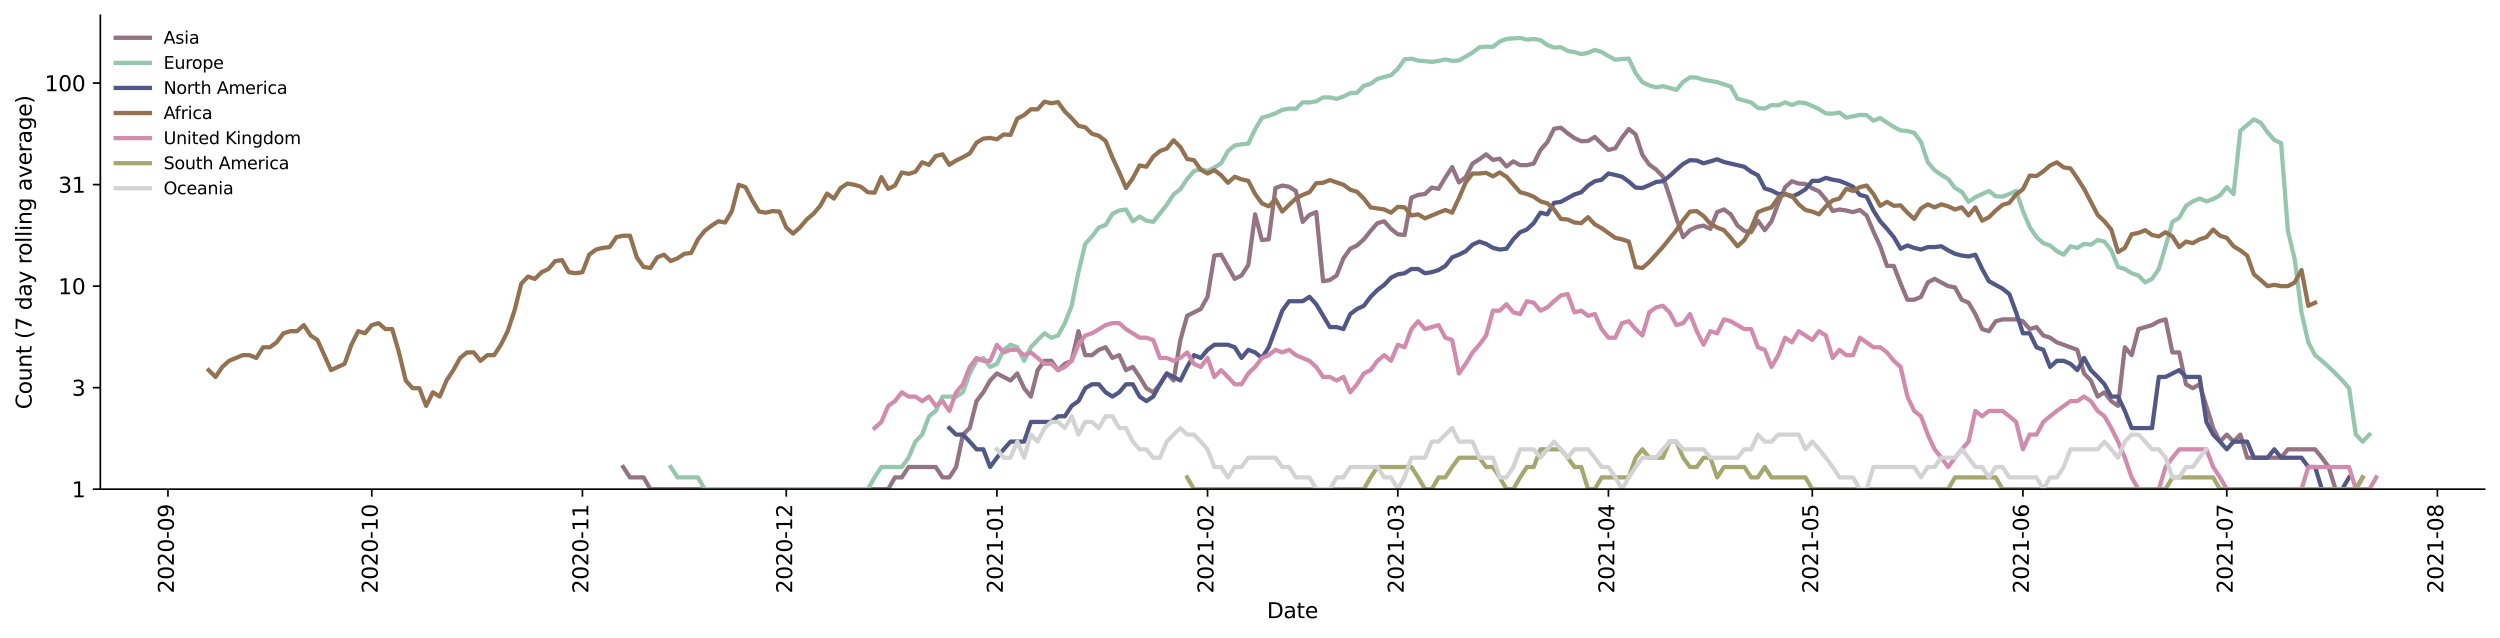 <?xml version="1.0" encoding="utf-8" standalone="no"?>
<!DOCTYPE svg PUBLIC "-//W3C//DTD SVG 1.1//EN"
  "http://www.w3.org/Graphics/SVG/1.1/DTD/svg11.dtd">
<svg height="298.621pt" version="1.1" viewBox="0 0 1170.166 298.621" width="1170.166pt" xmlns="http://www.w3.org/2000/svg" xmlns:xlink="http://www.w3.org/1999/xlink">
 <defs>
  <style type="text/css">*{stroke-linecap:butt;stroke-linejoin:round;}</style>
 </defs>
 <g id="figure_1">
  <g id="patch_1">
   <path d="M 0 298.621 
L 1170.166 298.621 
L 1170.166 0 
L 0 0 
z
" style="fill:#ffffff;"/>
  </g>
  <g id="axes_1">
   <g id="patch_2">
    <path d="M 46.966 228.96 
L 1162.966 228.96 
L 1162.966 7.2 
L 46.966 7.2 
z
" style="fill:#ffffff;"/>
   </g>
   <g id="matplotlib.axis_1">
    <g id="xtick_1">
     <g id="line2d_1">
      <defs>
       <path d="M 0 0 
L 0 3.5 
" id="m0f4579b08f" style="stroke:#000000;stroke-width:0.8;"/>
      </defs>
      <g>
       <use style="stroke:#000000;stroke-width:0.8;" x="78.611" xlink:href="#m0f4579b08f" y="228.96"/>
      </g>
     </g>
     <g id="text_1">
      <!-- 2020-09 -->
      <g transform="translate(81.37 277.743)rotate(-90)scale(0.1 -0.1)">
       <defs>
        <path d="M 1228 531 
L 3431 531 
L 3431 0 
L 469 0 
L 469 531 
Q 828 903 1448 1529 
Q 2069 2156 2228 2338 
Q 2531 2678 2651 2914 
Q 2772 3150 2772 3378 
Q 2772 3750 2511 3984 
Q 2250 4219 1831 4219 
Q 1534 4219 1204 4116 
Q 875 4013 500 3803 
L 500 4441 
Q 881 4594 1212 4672 
Q 1544 4750 1819 4750 
Q 2544 4750 2975 4387 
Q 3406 4025 3406 3419 
Q 3406 3131 3298 2873 
Q 3191 2616 2906 2266 
Q 2828 2175 2409 1742 
Q 1991 1309 1228 531 
z
" id="DejaVuSans-32" transform="scale(0.016)"/>
        <path d="M 2034 4250 
Q 1547 4250 1301 3770 
Q 1056 3291 1056 2328 
Q 1056 1369 1301 889 
Q 1547 409 2034 409 
Q 2525 409 2770 889 
Q 3016 1369 3016 2328 
Q 3016 3291 2770 3770 
Q 2525 4250 2034 4250 
z
M 2034 4750 
Q 2819 4750 3233 4129 
Q 3647 3509 3647 2328 
Q 3647 1150 3233 529 
Q 2819 -91 2034 -91 
Q 1250 -91 836 529 
Q 422 1150 422 2328 
Q 422 3509 836 4129 
Q 1250 4750 2034 4750 
z
" id="DejaVuSans-30" transform="scale(0.016)"/>
        <path d="M 313 2009 
L 1997 2009 
L 1997 1497 
L 313 1497 
L 313 2009 
z
" id="DejaVuSans-2d" transform="scale(0.016)"/>
        <path d="M 703 97 
L 703 672 
Q 941 559 1184 500 
Q 1428 441 1663 441 
Q 2288 441 2617 861 
Q 2947 1281 2994 2138 
Q 2813 1869 2534 1725 
Q 2256 1581 1919 1581 
Q 1219 1581 811 2004 
Q 403 2428 403 3163 
Q 403 3881 828 4315 
Q 1253 4750 1959 4750 
Q 2769 4750 3195 4129 
Q 3622 3509 3622 2328 
Q 3622 1225 3098 567 
Q 2575 -91 1691 -91 
Q 1453 -91 1209 -44 
Q 966 3 703 97 
z
M 1959 2075 
Q 2384 2075 2632 2365 
Q 2881 2656 2881 3163 
Q 2881 3666 2632 3958 
Q 2384 4250 1959 4250 
Q 1534 4250 1286 3958 
Q 1038 3666 1038 3163 
Q 1038 2656 1286 2365 
Q 1534 2075 1959 2075 
z
" id="DejaVuSans-39" transform="scale(0.016)"/>
       </defs>
       <use xlink:href="#DejaVuSans-32"/>
       <use x="63.623" xlink:href="#DejaVuSans-30"/>
       <use x="127.246" xlink:href="#DejaVuSans-32"/>
       <use x="190.869" xlink:href="#DejaVuSans-30"/>
       <use x="254.492" xlink:href="#DejaVuSans-2d"/>
       <use x="290.576" xlink:href="#DejaVuSans-30"/>
       <use x="354.199" xlink:href="#DejaVuSans-39"/>
      </g>
     </g>
    </g>
    <g id="xtick_2">
     <g id="line2d_2">
      <g>
       <use style="stroke:#000000;stroke-width:0.8;" x="174.022" xlink:href="#m0f4579b08f" y="228.96"/>
      </g>
     </g>
     <g id="text_2">
      <!-- 2020-10 -->
      <g transform="translate(176.782 277.743)rotate(-90)scale(0.1 -0.1)">
       <defs>
        <path d="M 794 531 
L 1825 531 
L 1825 4091 
L 703 3866 
L 703 4441 
L 1819 4666 
L 2450 4666 
L 2450 531 
L 3481 531 
L 3481 0 
L 794 0 
L 794 531 
z
" id="DejaVuSans-31" transform="scale(0.016)"/>
       </defs>
       <use xlink:href="#DejaVuSans-32"/>
       <use x="63.623" xlink:href="#DejaVuSans-30"/>
       <use x="127.246" xlink:href="#DejaVuSans-32"/>
       <use x="190.869" xlink:href="#DejaVuSans-30"/>
       <use x="254.492" xlink:href="#DejaVuSans-2d"/>
       <use x="290.576" xlink:href="#DejaVuSans-31"/>
       <use x="354.199" xlink:href="#DejaVuSans-30"/>
      </g>
     </g>
    </g>
    <g id="xtick_3">
     <g id="line2d_3">
      <g>
       <use style="stroke:#000000;stroke-width:0.8;" x="272.615" xlink:href="#m0f4579b08f" y="228.96"/>
      </g>
     </g>
     <g id="text_3">
      <!-- 2020-11 -->
      <g transform="translate(275.374 277.743)rotate(-90)scale(0.1 -0.1)">
       <use xlink:href="#DejaVuSans-32"/>
       <use x="63.623" xlink:href="#DejaVuSans-30"/>
       <use x="127.246" xlink:href="#DejaVuSans-32"/>
       <use x="190.869" xlink:href="#DejaVuSans-30"/>
       <use x="254.492" xlink:href="#DejaVuSans-2d"/>
       <use x="290.576" xlink:href="#DejaVuSans-31"/>
       <use x="354.199" xlink:href="#DejaVuSans-31"/>
      </g>
     </g>
    </g>
    <g id="xtick_4">
     <g id="line2d_4">
      <g>
       <use style="stroke:#000000;stroke-width:0.8;" x="368.026" xlink:href="#m0f4579b08f" y="228.96"/>
      </g>
     </g>
     <g id="text_4">
      <!-- 2020-12 -->
      <g transform="translate(370.786 277.743)rotate(-90)scale(0.1 -0.1)">
       <use xlink:href="#DejaVuSans-32"/>
       <use x="63.623" xlink:href="#DejaVuSans-30"/>
       <use x="127.246" xlink:href="#DejaVuSans-32"/>
       <use x="190.869" xlink:href="#DejaVuSans-30"/>
       <use x="254.492" xlink:href="#DejaVuSans-2d"/>
       <use x="290.576" xlink:href="#DejaVuSans-31"/>
       <use x="354.199" xlink:href="#DejaVuSans-32"/>
      </g>
     </g>
    </g>
    <g id="xtick_5">
     <g id="line2d_5">
      <g>
       <use style="stroke:#000000;stroke-width:0.8;" x="466.619" xlink:href="#m0f4579b08f" y="228.96"/>
      </g>
     </g>
     <g id="text_5">
      <!-- 2021-01 -->
      <g transform="translate(469.378 277.743)rotate(-90)scale(0.1 -0.1)">
       <use xlink:href="#DejaVuSans-32"/>
       <use x="63.623" xlink:href="#DejaVuSans-30"/>
       <use x="127.246" xlink:href="#DejaVuSans-32"/>
       <use x="190.869" xlink:href="#DejaVuSans-31"/>
       <use x="254.492" xlink:href="#DejaVuSans-2d"/>
       <use x="290.576" xlink:href="#DejaVuSans-30"/>
       <use x="354.199" xlink:href="#DejaVuSans-31"/>
      </g>
     </g>
    </g>
    <g id="xtick_6">
     <g id="line2d_6">
      <g>
       <use style="stroke:#000000;stroke-width:0.8;" x="565.211" xlink:href="#m0f4579b08f" y="228.96"/>
      </g>
     </g>
     <g id="text_6">
      <!-- 2021-02 -->
      <g transform="translate(567.97 277.743)rotate(-90)scale(0.1 -0.1)">
       <use xlink:href="#DejaVuSans-32"/>
       <use x="63.623" xlink:href="#DejaVuSans-30"/>
       <use x="127.246" xlink:href="#DejaVuSans-32"/>
       <use x="190.869" xlink:href="#DejaVuSans-31"/>
       <use x="254.492" xlink:href="#DejaVuSans-2d"/>
       <use x="290.576" xlink:href="#DejaVuSans-30"/>
       <use x="354.199" xlink:href="#DejaVuSans-32"/>
      </g>
     </g>
    </g>
    <g id="xtick_7">
     <g id="line2d_7">
      <g>
       <use style="stroke:#000000;stroke-width:0.8;" x="654.262" xlink:href="#m0f4579b08f" y="228.96"/>
      </g>
     </g>
     <g id="text_7">
      <!-- 2021-03 -->
      <g transform="translate(657.021 277.743)rotate(-90)scale(0.1 -0.1)">
       <defs>
        <path d="M 2597 2516 
Q 3050 2419 3304 2112 
Q 3559 1806 3559 1356 
Q 3559 666 3084 287 
Q 2609 -91 1734 -91 
Q 1441 -91 1130 -33 
Q 819 25 488 141 
L 488 750 
Q 750 597 1062 519 
Q 1375 441 1716 441 
Q 2309 441 2620 675 
Q 2931 909 2931 1356 
Q 2931 1769 2642 2001 
Q 2353 2234 1838 2234 
L 1294 2234 
L 1294 2753 
L 1863 2753 
Q 2328 2753 2575 2939 
Q 2822 3125 2822 3475 
Q 2822 3834 2567 4026 
Q 2313 4219 1838 4219 
Q 1578 4219 1281 4162 
Q 984 4106 628 3988 
L 628 4550 
Q 988 4650 1302 4700 
Q 1616 4750 1894 4750 
Q 2613 4750 3031 4423 
Q 3450 4097 3450 3541 
Q 3450 3153 3228 2886 
Q 3006 2619 2597 2516 
z
" id="DejaVuSans-33" transform="scale(0.016)"/>
       </defs>
       <use xlink:href="#DejaVuSans-32"/>
       <use x="63.623" xlink:href="#DejaVuSans-30"/>
       <use x="127.246" xlink:href="#DejaVuSans-32"/>
       <use x="190.869" xlink:href="#DejaVuSans-31"/>
       <use x="254.492" xlink:href="#DejaVuSans-2d"/>
       <use x="290.576" xlink:href="#DejaVuSans-30"/>
       <use x="354.199" xlink:href="#DejaVuSans-33"/>
      </g>
     </g>
    </g>
    <g id="xtick_8">
     <g id="line2d_8">
      <g>
       <use style="stroke:#000000;stroke-width:0.8;" x="752.854" xlink:href="#m0f4579b08f" y="228.96"/>
      </g>
     </g>
     <g id="text_8">
      <!-- 2021-04 -->
      <g transform="translate(755.613 277.743)rotate(-90)scale(0.1 -0.1)">
       <defs>
        <path d="M 2419 4116 
L 825 1625 
L 2419 1625 
L 2419 4116 
z
M 2253 4666 
L 3047 4666 
L 3047 1625 
L 3713 1625 
L 3713 1100 
L 3047 1100 
L 3047 0 
L 2419 0 
L 2419 1100 
L 313 1100 
L 313 1709 
L 2253 4666 
z
" id="DejaVuSans-34" transform="scale(0.016)"/>
       </defs>
       <use xlink:href="#DejaVuSans-32"/>
       <use x="63.623" xlink:href="#DejaVuSans-30"/>
       <use x="127.246" xlink:href="#DejaVuSans-32"/>
       <use x="190.869" xlink:href="#DejaVuSans-31"/>
       <use x="254.492" xlink:href="#DejaVuSans-2d"/>
       <use x="290.576" xlink:href="#DejaVuSans-30"/>
       <use x="354.199" xlink:href="#DejaVuSans-34"/>
      </g>
     </g>
    </g>
    <g id="xtick_9">
     <g id="line2d_9">
      <g>
       <use style="stroke:#000000;stroke-width:0.8;" x="848.266" xlink:href="#m0f4579b08f" y="228.96"/>
      </g>
     </g>
     <g id="text_9">
      <!-- 2021-05 -->
      <g transform="translate(851.025 277.743)rotate(-90)scale(0.1 -0.1)">
       <defs>
        <path d="M 691 4666 
L 3169 4666 
L 3169 4134 
L 1269 4134 
L 1269 2991 
Q 1406 3038 1543 3061 
Q 1681 3084 1819 3084 
Q 2600 3084 3056 2656 
Q 3513 2228 3513 1497 
Q 3513 744 3044 326 
Q 2575 -91 1722 -91 
Q 1428 -91 1123 -41 
Q 819 9 494 109 
L 494 744 
Q 775 591 1075 516 
Q 1375 441 1709 441 
Q 2250 441 2565 725 
Q 2881 1009 2881 1497 
Q 2881 1984 2565 2268 
Q 2250 2553 1709 2553 
Q 1456 2553 1204 2497 
Q 953 2441 691 2322 
L 691 4666 
z
" id="DejaVuSans-35" transform="scale(0.016)"/>
       </defs>
       <use xlink:href="#DejaVuSans-32"/>
       <use x="63.623" xlink:href="#DejaVuSans-30"/>
       <use x="127.246" xlink:href="#DejaVuSans-32"/>
       <use x="190.869" xlink:href="#DejaVuSans-31"/>
       <use x="254.492" xlink:href="#DejaVuSans-2d"/>
       <use x="290.576" xlink:href="#DejaVuSans-30"/>
       <use x="354.199" xlink:href="#DejaVuSans-35"/>
      </g>
     </g>
    </g>
    <g id="xtick_10">
     <g id="line2d_10">
      <g>
       <use style="stroke:#000000;stroke-width:0.8;" x="946.858" xlink:href="#m0f4579b08f" y="228.96"/>
      </g>
     </g>
     <g id="text_10">
      <!-- 2021-06 -->
      <g transform="translate(949.617 277.743)rotate(-90)scale(0.1 -0.1)">
       <defs>
        <path d="M 2113 2584 
Q 1688 2584 1439 2293 
Q 1191 2003 1191 1497 
Q 1191 994 1439 701 
Q 1688 409 2113 409 
Q 2538 409 2786 701 
Q 3034 994 3034 1497 
Q 3034 2003 2786 2293 
Q 2538 2584 2113 2584 
z
M 3366 4563 
L 3366 3988 
Q 3128 4100 2886 4159 
Q 2644 4219 2406 4219 
Q 1781 4219 1451 3797 
Q 1122 3375 1075 2522 
Q 1259 2794 1537 2939 
Q 1816 3084 2150 3084 
Q 2853 3084 3261 2657 
Q 3669 2231 3669 1497 
Q 3669 778 3244 343 
Q 2819 -91 2113 -91 
Q 1303 -91 875 529 
Q 447 1150 447 2328 
Q 447 3434 972 4092 
Q 1497 4750 2381 4750 
Q 2619 4750 2861 4703 
Q 3103 4656 3366 4563 
z
" id="DejaVuSans-36" transform="scale(0.016)"/>
       </defs>
       <use xlink:href="#DejaVuSans-32"/>
       <use x="63.623" xlink:href="#DejaVuSans-30"/>
       <use x="127.246" xlink:href="#DejaVuSans-32"/>
       <use x="190.869" xlink:href="#DejaVuSans-31"/>
       <use x="254.492" xlink:href="#DejaVuSans-2d"/>
       <use x="290.576" xlink:href="#DejaVuSans-30"/>
       <use x="354.199" xlink:href="#DejaVuSans-36"/>
      </g>
     </g>
    </g>
    <g id="xtick_11">
     <g id="line2d_11">
      <g>
       <use style="stroke:#000000;stroke-width:0.8;" x="1042.27" xlink:href="#m0f4579b08f" y="228.96"/>
      </g>
     </g>
     <g id="text_11">
      <!-- 2021-07 -->
      <g transform="translate(1045.029 277.743)rotate(-90)scale(0.1 -0.1)">
       <defs>
        <path d="M 525 4666 
L 3525 4666 
L 3525 4397 
L 1831 0 
L 1172 0 
L 2766 4134 
L 525 4134 
L 525 4666 
z
" id="DejaVuSans-37" transform="scale(0.016)"/>
       </defs>
       <use xlink:href="#DejaVuSans-32"/>
       <use x="63.623" xlink:href="#DejaVuSans-30"/>
       <use x="127.246" xlink:href="#DejaVuSans-32"/>
       <use x="190.869" xlink:href="#DejaVuSans-31"/>
       <use x="254.492" xlink:href="#DejaVuSans-2d"/>
       <use x="290.576" xlink:href="#DejaVuSans-30"/>
       <use x="354.199" xlink:href="#DejaVuSans-37"/>
      </g>
     </g>
    </g>
    <g id="xtick_12">
     <g id="line2d_12">
      <g>
       <use style="stroke:#000000;stroke-width:0.8;" x="1140.862" xlink:href="#m0f4579b08f" y="228.96"/>
      </g>
     </g>
     <g id="text_12">
      <!-- 2021-08 -->
      <g transform="translate(1143.621 277.743)rotate(-90)scale(0.1 -0.1)">
       <defs>
        <path d="M 2034 2216 
Q 1584 2216 1326 1975 
Q 1069 1734 1069 1313 
Q 1069 891 1326 650 
Q 1584 409 2034 409 
Q 2484 409 2743 651 
Q 3003 894 3003 1313 
Q 3003 1734 2745 1975 
Q 2488 2216 2034 2216 
z
M 1403 2484 
Q 997 2584 770 2862 
Q 544 3141 544 3541 
Q 544 4100 942 4425 
Q 1341 4750 2034 4750 
Q 2731 4750 3128 4425 
Q 3525 4100 3525 3541 
Q 3525 3141 3298 2862 
Q 3072 2584 2669 2484 
Q 3125 2378 3379 2068 
Q 3634 1759 3634 1313 
Q 3634 634 3220 271 
Q 2806 -91 2034 -91 
Q 1263 -91 848 271 
Q 434 634 434 1313 
Q 434 1759 690 2068 
Q 947 2378 1403 2484 
z
M 1172 3481 
Q 1172 3119 1398 2916 
Q 1625 2713 2034 2713 
Q 2441 2713 2670 2916 
Q 2900 3119 2900 3481 
Q 2900 3844 2670 4047 
Q 2441 4250 2034 4250 
Q 1625 4250 1398 4047 
Q 1172 3844 1172 3481 
z
" id="DejaVuSans-38" transform="scale(0.016)"/>
       </defs>
       <use xlink:href="#DejaVuSans-32"/>
       <use x="63.623" xlink:href="#DejaVuSans-30"/>
       <use x="127.246" xlink:href="#DejaVuSans-32"/>
       <use x="190.869" xlink:href="#DejaVuSans-31"/>
       <use x="254.492" xlink:href="#DejaVuSans-2d"/>
       <use x="290.576" xlink:href="#DejaVuSans-30"/>
       <use x="354.199" xlink:href="#DejaVuSans-38"/>
      </g>
     </g>
    </g>
    <g id="text_13">
     <!-- Date -->
     <g transform="translate(593.015 289.341)scale(0.1 -0.1)">
      <defs>
       <path d="M 1259 4147 
L 1259 519 
L 2022 519 
Q 2988 519 3436 956 
Q 3884 1394 3884 2338 
Q 3884 3275 3436 3711 
Q 2988 4147 2022 4147 
L 1259 4147 
z
M 628 4666 
L 1925 4666 
Q 3281 4666 3915 4102 
Q 4550 3538 4550 2338 
Q 4550 1131 3912 565 
Q 3275 0 1925 0 
L 628 0 
L 628 4666 
z
" id="DejaVuSans-44" transform="scale(0.016)"/>
       <path d="M 2194 1759 
Q 1497 1759 1228 1600 
Q 959 1441 959 1056 
Q 959 750 1161 570 
Q 1363 391 1709 391 
Q 2188 391 2477 730 
Q 2766 1069 2766 1631 
L 2766 1759 
L 2194 1759 
z
M 3341 1997 
L 3341 0 
L 2766 0 
L 2766 531 
Q 2569 213 2275 61 
Q 1981 -91 1556 -91 
Q 1019 -91 701 211 
Q 384 513 384 1019 
Q 384 1609 779 1909 
Q 1175 2209 1959 2209 
L 2766 2209 
L 2766 2266 
Q 2766 2663 2505 2880 
Q 2244 3097 1772 3097 
Q 1472 3097 1187 3025 
Q 903 2953 641 2809 
L 641 3341 
Q 956 3463 1253 3523 
Q 1550 3584 1831 3584 
Q 2591 3584 2966 3190 
Q 3341 2797 3341 1997 
z
" id="DejaVuSans-61" transform="scale(0.016)"/>
       <path d="M 1172 4494 
L 1172 3500 
L 2356 3500 
L 2356 3053 
L 1172 3053 
L 1172 1153 
Q 1172 725 1289 603 
Q 1406 481 1766 481 
L 2356 481 
L 2356 0 
L 1766 0 
Q 1100 0 847 248 
Q 594 497 594 1153 
L 594 3053 
L 172 3053 
L 172 3500 
L 594 3500 
L 594 4494 
L 1172 4494 
z
" id="DejaVuSans-74" transform="scale(0.016)"/>
       <path d="M 3597 1894 
L 3597 1613 
L 953 1613 
Q 991 1019 1311 708 
Q 1631 397 2203 397 
Q 2534 397 2845 478 
Q 3156 559 3463 722 
L 3463 178 
Q 3153 47 2828 -22 
Q 2503 -91 2169 -91 
Q 1331 -91 842 396 
Q 353 884 353 1716 
Q 353 2575 817 3079 
Q 1281 3584 2069 3584 
Q 2775 3584 3186 3129 
Q 3597 2675 3597 1894 
z
M 3022 2063 
Q 3016 2534 2758 2815 
Q 2500 3097 2075 3097 
Q 1594 3097 1305 2825 
Q 1016 2553 972 2059 
L 3022 2063 
z
" id="DejaVuSans-65" transform="scale(0.016)"/>
      </defs>
      <use xlink:href="#DejaVuSans-44"/>
      <use x="77.002" xlink:href="#DejaVuSans-61"/>
      <use x="138.281" xlink:href="#DejaVuSans-74"/>
      <use x="177.49" xlink:href="#DejaVuSans-65"/>
     </g>
    </g>
   </g>
   <g id="matplotlib.axis_2">
    <g id="ytick_1">
     <g id="line2d_13">
      <defs>
       <path d="M 0 0 
L -3.5 0 
" id="me93b6970c4" style="stroke:#000000;stroke-width:0.8;"/>
      </defs>
      <g>
       <use style="stroke:#000000;stroke-width:0.8;" x="46.966" xlink:href="#me93b6970c4" y="228.96"/>
      </g>
     </g>
     <g id="text_14">
      <!-- 1 -->
      <g transform="translate(33.603 232.759)scale(0.1 -0.1)">
       <use xlink:href="#DejaVuSans-31"/>
      </g>
     </g>
    </g>
    <g id="ytick_2">
     <g id="line2d_14">
      <g>
       <use style="stroke:#000000;stroke-width:0.8;" x="46.966" xlink:href="#me93b6970c4" y="181.443"/>
      </g>
     </g>
     <g id="text_15">
      <!-- 3 -->
      <g transform="translate(33.603 185.242)scale(0.1 -0.1)">
       <use xlink:href="#DejaVuSans-33"/>
      </g>
     </g>
    </g>
    <g id="ytick_3">
     <g id="line2d_15">
      <g>
       <use style="stroke:#000000;stroke-width:0.8;" x="46.966" xlink:href="#me93b6970c4" y="133.925"/>
      </g>
     </g>
     <g id="text_16">
      <!-- 10 -->
      <g transform="translate(27.241 137.724)scale(0.1 -0.1)">
       <use xlink:href="#DejaVuSans-31"/>
       <use x="63.623" xlink:href="#DejaVuSans-30"/>
      </g>
     </g>
    </g>
    <g id="ytick_4">
     <g id="line2d_16">
      <g>
       <use style="stroke:#000000;stroke-width:0.8;" x="46.966" xlink:href="#me93b6970c4" y="86.408"/>
      </g>
     </g>
     <g id="text_17">
      <!-- 31 -->
      <g transform="translate(27.241 90.207)scale(0.1 -0.1)">
       <use xlink:href="#DejaVuSans-33"/>
       <use x="63.623" xlink:href="#DejaVuSans-31"/>
      </g>
     </g>
    </g>
    <g id="ytick_5">
     <g id="line2d_17">
      <g>
       <use style="stroke:#000000;stroke-width:0.8;" x="46.966" xlink:href="#me93b6970c4" y="38.89"/>
      </g>
     </g>
     <g id="text_18">
      <!-- 100 -->
      <g transform="translate(20.878 42.69)scale(0.1 -0.1)">
       <use xlink:href="#DejaVuSans-31"/>
       <use x="63.623" xlink:href="#DejaVuSans-30"/>
       <use x="127.246" xlink:href="#DejaVuSans-30"/>
      </g>
     </g>
    </g>
    <g id="text_19">
     <!-- Count (7 day rolling average) -->
     <g transform="translate(14.798 191.548)rotate(-90)scale(0.1 -0.1)">
      <defs>
       <path d="M 4122 4306 
L 4122 3641 
Q 3803 3938 3442 4084 
Q 3081 4231 2675 4231 
Q 1875 4231 1450 3742 
Q 1025 3253 1025 2328 
Q 1025 1406 1450 917 
Q 1875 428 2675 428 
Q 3081 428 3442 575 
Q 3803 722 4122 1019 
L 4122 359 
Q 3791 134 3420 21 
Q 3050 -91 2638 -91 
Q 1578 -91 968 557 
Q 359 1206 359 2328 
Q 359 3453 968 4101 
Q 1578 4750 2638 4750 
Q 3056 4750 3426 4639 
Q 3797 4528 4122 4306 
z
" id="DejaVuSans-43" transform="scale(0.016)"/>
       <path d="M 1959 3097 
Q 1497 3097 1228 2736 
Q 959 2375 959 1747 
Q 959 1119 1226 758 
Q 1494 397 1959 397 
Q 2419 397 2687 759 
Q 2956 1122 2956 1747 
Q 2956 2369 2687 2733 
Q 2419 3097 1959 3097 
z
M 1959 3584 
Q 2709 3584 3137 3096 
Q 3566 2609 3566 1747 
Q 3566 888 3137 398 
Q 2709 -91 1959 -91 
Q 1206 -91 779 398 
Q 353 888 353 1747 
Q 353 2609 779 3096 
Q 1206 3584 1959 3584 
z
" id="DejaVuSans-6f" transform="scale(0.016)"/>
       <path d="M 544 1381 
L 544 3500 
L 1119 3500 
L 1119 1403 
Q 1119 906 1312 657 
Q 1506 409 1894 409 
Q 2359 409 2629 706 
Q 2900 1003 2900 1516 
L 2900 3500 
L 3475 3500 
L 3475 0 
L 2900 0 
L 2900 538 
Q 2691 219 2414 64 
Q 2138 -91 1772 -91 
Q 1169 -91 856 284 
Q 544 659 544 1381 
z
M 1991 3584 
L 1991 3584 
z
" id="DejaVuSans-75" transform="scale(0.016)"/>
       <path d="M 3513 2113 
L 3513 0 
L 2938 0 
L 2938 2094 
Q 2938 2591 2744 2837 
Q 2550 3084 2163 3084 
Q 1697 3084 1428 2787 
Q 1159 2491 1159 1978 
L 1159 0 
L 581 0 
L 581 3500 
L 1159 3500 
L 1159 2956 
Q 1366 3272 1645 3428 
Q 1925 3584 2291 3584 
Q 2894 3584 3203 3211 
Q 3513 2838 3513 2113 
z
" id="DejaVuSans-6e" transform="scale(0.016)"/>
       <path id="DejaVuSans-20" transform="scale(0.016)"/>
       <path d="M 1984 4856 
Q 1566 4138 1362 3434 
Q 1159 2731 1159 2009 
Q 1159 1288 1364 580 
Q 1569 -128 1984 -844 
L 1484 -844 
Q 1016 -109 783 600 
Q 550 1309 550 2009 
Q 550 2706 781 3412 
Q 1013 4119 1484 4856 
L 1984 4856 
z
" id="DejaVuSans-28" transform="scale(0.016)"/>
       <path d="M 2906 2969 
L 2906 4863 
L 3481 4863 
L 3481 0 
L 2906 0 
L 2906 525 
Q 2725 213 2448 61 
Q 2172 -91 1784 -91 
Q 1150 -91 751 415 
Q 353 922 353 1747 
Q 353 2572 751 3078 
Q 1150 3584 1784 3584 
Q 2172 3584 2448 3432 
Q 2725 3281 2906 2969 
z
M 947 1747 
Q 947 1113 1208 752 
Q 1469 391 1925 391 
Q 2381 391 2643 752 
Q 2906 1113 2906 1747 
Q 2906 2381 2643 2742 
Q 2381 3103 1925 3103 
Q 1469 3103 1208 2742 
Q 947 2381 947 1747 
z
" id="DejaVuSans-64" transform="scale(0.016)"/>
       <path d="M 2059 -325 
Q 1816 -950 1584 -1140 
Q 1353 -1331 966 -1331 
L 506 -1331 
L 506 -850 
L 844 -850 
Q 1081 -850 1212 -737 
Q 1344 -625 1503 -206 
L 1606 56 
L 191 3500 
L 800 3500 
L 1894 763 
L 2988 3500 
L 3597 3500 
L 2059 -325 
z
" id="DejaVuSans-79" transform="scale(0.016)"/>
       <path d="M 2631 2963 
Q 2534 3019 2420 3045 
Q 2306 3072 2169 3072 
Q 1681 3072 1420 2755 
Q 1159 2438 1159 1844 
L 1159 0 
L 581 0 
L 581 3500 
L 1159 3500 
L 1159 2956 
Q 1341 3275 1631 3429 
Q 1922 3584 2338 3584 
Q 2397 3584 2469 3576 
Q 2541 3569 2628 3553 
L 2631 2963 
z
" id="DejaVuSans-72" transform="scale(0.016)"/>
       <path d="M 603 4863 
L 1178 4863 
L 1178 0 
L 603 0 
L 603 4863 
z
" id="DejaVuSans-6c" transform="scale(0.016)"/>
       <path d="M 603 3500 
L 1178 3500 
L 1178 0 
L 603 0 
L 603 3500 
z
M 603 4863 
L 1178 4863 
L 1178 4134 
L 603 4134 
L 603 4863 
z
" id="DejaVuSans-69" transform="scale(0.016)"/>
       <path d="M 2906 1791 
Q 2906 2416 2648 2759 
Q 2391 3103 1925 3103 
Q 1463 3103 1205 2759 
Q 947 2416 947 1791 
Q 947 1169 1205 825 
Q 1463 481 1925 481 
Q 2391 481 2648 825 
Q 2906 1169 2906 1791 
z
M 3481 434 
Q 3481 -459 3084 -895 
Q 2688 -1331 1869 -1331 
Q 1566 -1331 1297 -1286 
Q 1028 -1241 775 -1147 
L 775 -588 
Q 1028 -725 1275 -790 
Q 1522 -856 1778 -856 
Q 2344 -856 2625 -561 
Q 2906 -266 2906 331 
L 2906 616 
Q 2728 306 2450 153 
Q 2172 0 1784 0 
Q 1141 0 747 490 
Q 353 981 353 1791 
Q 353 2603 747 3093 
Q 1141 3584 1784 3584 
Q 2172 3584 2450 3431 
Q 2728 3278 2906 2969 
L 2906 3500 
L 3481 3500 
L 3481 434 
z
" id="DejaVuSans-67" transform="scale(0.016)"/>
       <path d="M 191 3500 
L 800 3500 
L 1894 563 
L 2988 3500 
L 3597 3500 
L 2284 0 
L 1503 0 
L 191 3500 
z
" id="DejaVuSans-76" transform="scale(0.016)"/>
       <path d="M 513 4856 
L 1013 4856 
Q 1481 4119 1714 3412 
Q 1947 2706 1947 2009 
Q 1947 1309 1714 600 
Q 1481 -109 1013 -844 
L 513 -844 
Q 928 -128 1133 580 
Q 1338 1288 1338 2009 
Q 1338 2731 1133 3434 
Q 928 4138 513 4856 
z
" id="DejaVuSans-29" transform="scale(0.016)"/>
      </defs>
      <use xlink:href="#DejaVuSans-43"/>
      <use x="69.824" xlink:href="#DejaVuSans-6f"/>
      <use x="131.006" xlink:href="#DejaVuSans-75"/>
      <use x="194.385" xlink:href="#DejaVuSans-6e"/>
      <use x="257.764" xlink:href="#DejaVuSans-74"/>
      <use x="296.973" xlink:href="#DejaVuSans-20"/>
      <use x="328.76" xlink:href="#DejaVuSans-28"/>
      <use x="367.773" xlink:href="#DejaVuSans-37"/>
      <use x="431.396" xlink:href="#DejaVuSans-20"/>
      <use x="463.184" xlink:href="#DejaVuSans-64"/>
      <use x="526.66" xlink:href="#DejaVuSans-61"/>
      <use x="587.939" xlink:href="#DejaVuSans-79"/>
      <use x="647.119" xlink:href="#DejaVuSans-20"/>
      <use x="678.906" xlink:href="#DejaVuSans-72"/>
      <use x="717.77" xlink:href="#DejaVuSans-6f"/>
      <use x="778.951" xlink:href="#DejaVuSans-6c"/>
      <use x="806.734" xlink:href="#DejaVuSans-6c"/>
      <use x="834.518" xlink:href="#DejaVuSans-69"/>
      <use x="862.301" xlink:href="#DejaVuSans-6e"/>
      <use x="925.68" xlink:href="#DejaVuSans-67"/>
      <use x="989.156" xlink:href="#DejaVuSans-20"/>
      <use x="1020.943" xlink:href="#DejaVuSans-61"/>
      <use x="1082.223" xlink:href="#DejaVuSans-76"/>
      <use x="1141.402" xlink:href="#DejaVuSans-65"/>
      <use x="1202.926" xlink:href="#DejaVuSans-72"/>
      <use x="1244.039" xlink:href="#DejaVuSans-61"/>
      <use x="1305.318" xlink:href="#DejaVuSans-67"/>
      <use x="1368.795" xlink:href="#DejaVuSans-65"/>
      <use x="1430.318" xlink:href="#DejaVuSans-29"/>
     </g>
    </g>
   </g>
   <g id="line2d_18">
    <path clip-path="url(#p7689400ec0)" d="M 291.697 218.587 
L 294.877 223.449 
L 301.238 223.449 
L 304.418 228.96 
L 415.732 228.96 
L 418.913 223.449 
L 422.093 223.449 
L 425.273 218.587 
L 437.995 218.587 
L 441.175 223.449 
L 444.356 223.449 
L 447.536 218.587 
L 450.717 203.41 
L 453.897 200.352 
L 457.077 187.748 
L 460.258 183.617 
L 463.438 178.106 
L 466.619 174.802 
L 472.979 178.106 
L 476.16 174.802 
L 479.34 181.697 
L 482.52 185.631 
L 485.701 173.244 
L 488.881 168.896 
L 492.062 168.896 
L 495.242 173.244 
L 498.422 170.295 
L 501.603 168.896 
L 504.783 155.009 
L 507.964 166.232 
L 511.144 166.232 
L 514.324 163.73 
L 517.505 162.534 
L 520.685 167.542 
L 523.866 166.232 
L 527.046 173.244 
L 530.226 171.743 
L 533.407 176.421 
L 536.587 181.697 
L 539.768 183.617 
L 542.948 179.862 
L 546.128 174.802 
L 549.309 178.106 
L 552.489 159.139 
L 555.67 147.812 
L 562.03 144.636 
L 565.211 138.934 
L 568.391 119.619 
L 571.571 119.204 
L 577.932 130.531 
L 581.113 128.933 
L 584.293 124.014 
L 587.473 100.325 
L 590.654 112.373 
L 593.834 112.025 
L 597.015 87.997 
L 600.195 86.85 
L 603.375 87.419 
L 606.556 89.376 
L 609.736 103.869 
L 612.917 100.587 
L 616.097 99.293 
L 619.277 131.632 
L 622.458 131.078 
L 625.638 128.933 
L 628.819 120.889 
L 631.999 116.412 
L 635.179 114.897 
L 638.36 112.025 
L 641.54 108.059 
L 644.721 104.442 
L 647.901 103.585 
L 651.081 107.125 
L 654.262 109.665 
L 657.442 109.994 
L 660.623 92.496 
L 663.803 91.22 
L 666.983 90.803 
L 670.164 87.803 
L 673.344 88.386 
L 676.524 83.071 
L 679.705 78.21 
L 682.885 85.369 
L 686.066 82.899 
L 689.246 76.561 
L 692.426 74.555 
L 695.607 72.242 
L 698.787 74.836 
L 701.968 74.276 
L 705.148 77.905 
L 708.328 75.546 
L 711.509 77.302 
L 714.689 77.302 
L 717.87 76.561 
L 721.05 70.178 
L 724.23 66.566 
L 727.411 60.27 
L 730.591 59.778 
L 733.772 62.402 
L 736.952 64.651 
L 740.132 66.107 
L 743.313 65.994 
L 746.493 64.105 
L 749.674 67.264 
L 752.854 70.178 
L 756.034 69.43 
L 759.215 64.432 
L 762.395 60.369 
L 765.575 62.927 
L 768.756 72.508 
L 771.936 77.004 
L 775.117 79.294 
L 778.297 82.558 
L 781.477 91.853 
L 784.658 102.195 
L 787.838 110.997 
L 791.019 107.745 
L 794.199 106.211 
L 797.379 105.613 
L 800.56 107.125 
L 803.74 99.293 
L 806.921 98.038 
L 810.101 100.325 
L 813.281 105.613 
L 816.462 108.059 
L 819.642 108.694 
L 822.823 103.303 
L 826.003 107.745 
L 829.183 103.585 
L 832.364 95.174 
L 835.544 87.611 
L 838.725 84.827 
L 841.905 85.918 
L 845.085 86.103 
L 848.266 88.191 
L 851.446 89.577 
L 854.626 93.37 
L 857.807 98.787 
L 860.987 98.038 
L 864.168 98.536 
L 867.348 99.293 
L 870.528 98.286 
L 873.709 100.851 
L 876.889 108.376 
L 880.07 115.27 
L 883.25 124.48 
L 886.43 124.48 
L 889.611 132.763 
L 892.791 140.288 
L 895.972 140.288 
L 899.152 138.934 
L 902.332 132.193 
L 905.513 130.531 
L 911.874 133.925 
L 915.054 134.519 
L 918.234 140.288 
L 921.415 141.687 
L 924.595 146.995 
L 927.776 154.037 
L 930.956 155.009 
L 934.136 150.366 
L 937.317 149.497 
L 943.678 149.497 
L 946.858 150.366 
L 950.038 154.037 
L 953.219 153.089 
L 956.399 157.022 
L 959.579 158.067 
L 962.76 160.24 
L 972.301 163.73 
L 975.481 174.802 
L 978.662 178.106 
L 981.842 185.631 
L 985.023 183.617 
L 988.203 187.748 
L 991.383 189.979 
L 994.564 162.534 
L 997.744 166.232 
L 1000.925 154.037 
L 1007.285 152.161 
L 1010.466 150.366 
L 1013.646 149.497 
L 1016.827 164.962 
L 1020.007 164.962 
L 1023.187 179.862 
L 1026.368 181.697 
L 1029.548 179.862 
L 1035.909 200.352 
L 1039.089 206.714 
L 1042.27 203.41 
L 1045.45 206.714 
L 1048.63 203.41 
L 1051.811 214.239 
L 1067.713 214.239 
L 1070.893 210.305 
L 1083.615 210.305 
L 1086.795 214.239 
L 1089.976 218.587 
L 1093.156 228.96 
L 1102.697 228.96 
L 1105.878 223.449 
L 1105.878 223.449 
" style="fill:none;stroke:#947383;stroke-linecap:square;stroke-width:2;"/>
   </g>
   <g id="line2d_19">
    <path clip-path="url(#p7689400ec0)" d="M 313.96 218.587 
L 317.14 223.449 
L 326.681 223.449 
L 329.862 228.96 
L 406.191 228.96 
L 409.371 223.449 
L 412.552 218.587 
L 422.093 218.587 
L 425.273 214.239 
L 428.454 206.714 
L 431.634 203.41 
L 434.815 194.84 
L 437.995 192.338 
L 441.175 185.631 
L 447.536 185.631 
L 450.717 183.617 
L 453.897 174.802 
L 457.077 168.896 
L 460.258 167.542 
L 463.438 171.743 
L 466.619 170.295 
L 469.799 163.73 
L 472.979 161.371 
L 476.16 162.534 
L 479.34 168.896 
L 482.52 162.534 
L 485.701 159.139 
L 488.881 156.003 
L 492.062 158.067 
L 495.242 157.022 
L 498.422 151.254 
L 501.603 143.135 
L 504.783 127.395 
L 507.964 114.16 
L 511.144 110.66 
L 514.324 106.513 
L 517.505 105.317 
L 520.685 100.064 
L 523.866 98.536 
L 527.046 98.038 
L 530.226 103.585 
L 533.407 101.383 
L 536.587 103.303 
L 539.768 103.869 
L 546.128 95.872 
L 549.309 91.011 
L 552.489 88.582 
L 555.67 83.765 
L 558.85 80.086 
L 562.03 79.137 
L 565.211 80.086 
L 568.391 78.363 
L 571.571 76.415 
L 574.752 70.685 
L 577.932 68.093 
L 581.113 67.499 
L 584.293 67.264 
L 587.473 60.468 
L 590.654 55.156 
L 593.834 54.205 
L 597.015 53.026 
L 600.195 51.398 
L 603.375 50.843 
L 606.556 50.922 
L 609.736 47.88 
L 612.917 47.953 
L 616.097 47.442 
L 619.277 45.598 
L 622.458 45.598 
L 625.638 46.298 
L 628.819 45.184 
L 631.999 43.568 
L 635.179 43.436 
L 638.36 40.148 
L 641.54 39.246 
L 644.721 36.877 
L 651.081 35.226 
L 654.262 32.209 
L 657.442 27.746 
L 660.623 27.476 
L 663.803 28.381 
L 666.983 28.61 
L 670.164 28.979 
L 673.344 28.518 
L 676.524 27.836 
L 679.705 28.472 
L 682.885 28.289 
L 689.246 24.626 
L 692.426 22.156 
L 695.607 21.842 
L 698.787 21.921 
L 701.968 19.455 
L 705.148 18.186 
L 711.509 17.76 
L 714.689 18.545 
L 717.87 18.258 
L 721.05 18.761 
L 724.23 21.069 
L 727.411 22.274 
L 730.591 22.077 
L 733.772 23.841 
L 736.952 24.376 
L 740.132 25.342 
L 743.313 24.709 
L 746.493 23.352 
L 749.674 24.335 
L 752.854 26.243 
L 756.034 27.971 
L 759.215 27.611 
L 762.395 27.432 
L 765.575 34.213 
L 768.756 38.48 
L 771.936 39.966 
L 775.117 40.884 
L 778.297 40.33 
L 781.477 41.132 
L 784.658 42.076 
L 787.838 38.363 
L 791.019 36.208 
L 794.199 36.319 
L 797.379 37.328 
L 803.74 38.421 
L 810.101 40.514 
L 813.281 46.227 
L 819.642 47.953 
L 822.823 50.529 
L 826.003 50.843 
L 829.183 49.145 
L 832.364 49.297 
L 835.544 47.88 
L 838.725 49.145 
L 841.905 47.953 
L 845.085 48.248 
L 848.266 49.601 
L 851.446 51.08 
L 854.626 53.109 
L 857.807 53.193 
L 860.987 52.695 
L 864.168 55.069 
L 870.528 53.78 
L 873.709 53.865 
L 876.889 56.489 
L 880.07 55.244 
L 883.25 57.402 
L 886.43 59.388 
L 889.611 61.069 
L 892.791 61.272 
L 895.972 62.194 
L 899.152 66.451 
L 902.332 75.978 
L 905.513 79.609 
L 908.693 81.884 
L 911.874 83.765 
L 915.054 87.997 
L 918.234 89.779 
L 921.415 94.488 
L 924.595 92.281 
L 930.956 89.376 
L 934.136 91.853 
L 937.317 92.066 
L 940.497 90.803 
L 943.678 89.376 
L 946.858 98.787 
L 950.038 106.211 
L 953.219 110.997 
L 956.399 113.796 
L 959.579 114.897 
L 962.76 117.585 
L 965.94 119.204 
L 969.121 115.27 
L 972.301 116.028 
L 975.481 114.16 
L 978.662 114.527 
L 981.842 112.373 
L 985.023 113.078 
L 988.203 117.19 
L 991.383 124.952 
L 994.564 125.912 
L 997.744 127.901 
L 1000.925 128.933 
L 1004.105 132.193 
L 1007.285 130.531 
L 1010.466 125.912 
L 1013.646 115.27 
L 1016.827 103.869 
L 1020.007 101.923 
L 1023.187 96.344 
L 1026.368 94.262 
L 1029.548 92.931 
L 1032.729 94.262 
L 1035.909 93.15 
L 1039.089 91.43 
L 1042.27 87.611 
L 1045.45 90.803 
L 1048.63 61.17 
L 1054.991 55.862 
L 1058.172 57.495 
L 1061.352 61.884 
L 1064.532 65.541 
L 1067.713 67.03 
L 1070.893 108.059 
L 1074.074 121.321 
L 1077.254 146.194 
L 1080.434 160.24 
L 1083.615 166.232 
L 1086.795 168.896 
L 1089.976 171.743 
L 1093.156 174.802 
L 1096.336 178.106 
L 1099.517 181.697 
L 1102.697 203.41 
L 1105.878 206.714 
L 1109.058 203.41 
L 1109.058 203.41 
" style="fill:none;stroke:#96c6ad;stroke-linecap:square;stroke-width:2;"/>
   </g>
   <g id="line2d_20">
    <path clip-path="url(#p7689400ec0)" d="M 444.356 200.352 
L 447.536 203.41 
L 450.717 203.41 
L 453.897 206.714 
L 457.077 210.305 
L 460.258 210.305 
L 463.438 218.587 
L 466.619 214.239 
L 469.799 210.305 
L 472.979 206.714 
L 479.34 206.714 
L 482.52 197.504 
L 492.062 197.504 
L 495.242 194.84 
L 498.422 194.84 
L 501.603 189.979 
L 504.783 187.748 
L 507.964 181.697 
L 511.144 179.862 
L 514.324 179.862 
L 517.505 183.617 
L 520.685 185.631 
L 523.866 183.617 
L 527.046 179.862 
L 530.226 179.862 
L 533.407 185.631 
L 536.587 187.748 
L 539.768 185.631 
L 542.948 179.862 
L 546.128 174.802 
L 552.489 178.106 
L 555.67 171.743 
L 558.85 166.232 
L 562.03 167.542 
L 565.211 163.73 
L 568.391 161.371 
L 574.752 161.371 
L 577.932 162.534 
L 581.113 167.542 
L 584.293 163.73 
L 587.473 164.962 
L 590.654 167.542 
L 593.834 162.534 
L 600.195 145.408 
L 603.375 140.981 
L 609.736 140.981 
L 612.917 138.934 
L 616.097 142.405 
L 622.458 153.089 
L 625.638 153.089 
L 628.819 154.037 
L 631.999 146.995 
L 635.179 144.636 
L 638.36 143.135 
L 641.54 138.934 
L 644.721 135.733 
L 647.901 133.34 
L 651.081 129.991 
L 654.262 128.414 
L 657.442 127.901 
L 660.623 125.912 
L 663.803 125.912 
L 666.983 127.901 
L 670.164 127.395 
L 673.344 126.4 
L 676.524 124.48 
L 679.705 120.461 
L 682.885 119.204 
L 686.066 117.585 
L 689.246 114.527 
L 692.426 113.078 
L 695.607 114.16 
L 698.787 116.028 
L 701.968 116.799 
L 705.148 116.412 
L 708.328 112.025 
L 711.509 108.694 
L 714.689 107.434 
L 717.87 104.442 
L 721.05 99.549 
L 724.23 100.325 
L 727.411 94.944 
L 730.591 94.488 
L 736.952 91.011 
L 740.132 89.981 
L 743.313 86.85 
L 746.493 84.827 
L 749.674 84.116 
L 752.854 81.221 
L 756.034 81.884 
L 759.215 82.728 
L 762.395 85.007 
L 765.575 87.803 
L 768.756 87.997 
L 771.936 86.662 
L 775.117 85.188 
L 778.297 84.827 
L 781.477 82.389 
L 784.658 79.451 
L 787.838 76.709 
L 791.019 74.977 
L 794.199 75.118 
L 797.379 76.415 
L 800.56 75.546 
L 803.74 74.555 
L 806.921 75.834 
L 816.462 78.057 
L 819.642 80.407 
L 822.823 82.052 
L 826.003 88.191 
L 829.183 89.176 
L 832.364 90.803 
L 835.544 90.803 
L 838.725 92.066 
L 841.905 90.596 
L 845.085 88.582 
L 848.266 84.648 
L 851.446 84.648 
L 854.626 83.243 
L 857.807 84.116 
L 860.987 84.648 
L 864.168 85.918 
L 867.348 87.419 
L 870.528 91.22 
L 873.709 92.066 
L 876.889 98.536 
L 880.07 103.585 
L 883.25 107.125 
L 886.43 110.997 
L 889.611 116.412 
L 892.791 114.897 
L 895.972 116.028 
L 899.152 116.799 
L 902.332 115.647 
L 905.513 115.647 
L 908.693 115.27 
L 911.874 117.19 
L 915.054 118.793 
L 918.234 119.619 
L 921.415 120.038 
L 924.595 119.204 
L 927.776 125.912 
L 930.956 131.632 
L 937.317 135.122 
L 940.497 137.624 
L 943.678 146.194 
L 946.858 156.003 
L 950.038 156.003 
L 953.219 162.534 
L 956.399 163.73 
L 959.579 171.743 
L 962.76 168.896 
L 965.94 168.896 
L 969.121 170.295 
L 972.301 173.244 
L 975.481 167.542 
L 978.662 173.244 
L 981.842 176.421 
L 985.023 179.862 
L 988.203 185.631 
L 991.383 185.631 
L 994.564 192.338 
L 997.744 200.352 
L 1007.285 200.352 
L 1010.466 176.421 
L 1013.646 176.421 
L 1020.007 173.244 
L 1023.187 176.421 
L 1029.548 176.421 
L 1032.729 197.504 
L 1035.909 203.41 
L 1039.089 206.714 
L 1042.27 210.305 
L 1045.45 206.714 
L 1051.811 206.714 
L 1054.991 214.239 
L 1061.352 214.239 
L 1064.532 210.305 
L 1067.713 214.239 
L 1077.254 214.239 
L 1080.434 218.587 
L 1083.615 218.587 
L 1086.795 228.96 
L 1096.336 228.96 
L 1099.517 223.449 
L 1099.517 223.449 
" style="fill:none;stroke:#525886;stroke-linecap:square;stroke-width:2;"/>
   </g>
   <g id="line2d_21">
    <path clip-path="url(#p7689400ec0)" d="M 97.693 173.244 
L 100.873 176.421 
L 104.054 171.743 
L 107.234 168.896 
L 113.595 166.232 
L 116.775 166.232 
L 119.956 167.542 
L 123.136 162.534 
L 126.316 162.534 
L 129.497 160.24 
L 132.677 156.003 
L 135.858 155.009 
L 139.038 155.009 
L 142.218 152.161 
L 145.399 157.022 
L 148.579 159.139 
L 154.94 173.244 
L 161.301 170.295 
L 164.481 161.371 
L 167.662 155.009 
L 170.842 156.003 
L 174.022 152.161 
L 177.203 151.254 
L 180.383 154.037 
L 183.564 154.037 
L 186.744 164.962 
L 189.924 178.106 
L 193.105 181.697 
L 196.285 181.697 
L 199.465 189.979 
L 202.646 183.617 
L 205.826 185.631 
L 209.007 178.106 
L 212.187 173.244 
L 215.367 167.542 
L 218.548 164.962 
L 221.728 164.962 
L 224.909 168.896 
L 228.089 166.232 
L 231.269 166.232 
L 234.45 161.371 
L 237.63 155.009 
L 240.811 145.408 
L 243.991 132.763 
L 247.171 129.459 
L 250.352 130.531 
L 253.532 127.395 
L 256.713 125.912 
L 259.893 122.199 
L 263.073 121.758 
L 266.254 127.395 
L 269.434 127.901 
L 272.615 127.395 
L 275.795 119.204 
L 278.975 116.799 
L 282.156 116.028 
L 285.336 115.647 
L 288.516 110.997 
L 291.697 110.326 
L 294.877 110.326 
L 298.058 120.461 
L 301.238 124.952 
L 304.418 125.429 
L 307.599 120.461 
L 310.779 119.204 
L 313.96 122.199 
L 317.14 120.889 
L 320.32 118.793 
L 323.501 118.387 
L 326.681 112.025 
L 329.862 108.059 
L 333.042 105.613 
L 336.222 103.585 
L 339.403 104.154 
L 342.583 98.787 
L 345.764 86.475 
L 348.944 87.611 
L 352.124 93.814 
L 355.305 99.039 
L 358.485 99.549 
L 361.666 98.787 
L 364.846 99.039 
L 368.026 106.513 
L 371.207 109.339 
L 374.387 106.513 
L 377.568 102.745 
L 380.748 100.064 
L 383.928 96.344 
L 387.109 90.596 
L 390.289 92.931 
L 393.469 87.997 
L 396.65 85.918 
L 399.83 86.475 
L 403.011 87.419 
L 406.191 89.981 
L 409.371 90.185 
L 412.552 82.899 
L 415.732 88.386 
L 418.913 86.85 
L 422.093 80.731 
L 425.273 81.386 
L 428.454 80.407 
L 431.634 75.978 
L 434.815 77.153 
L 437.995 73.044 
L 441.175 72.242 
L 444.356 77.153 
L 447.536 75.118 
L 450.717 73.587 
L 453.897 71.847 
L 457.077 66.797 
L 460.258 64.872 
L 463.438 64.541 
L 466.619 65.205 
L 469.799 62.927 
L 472.979 63.138 
L 476.16 55.508 
L 479.34 53.865 
L 482.52 51.159 
L 485.701 51.159 
L 488.881 47.588 
L 492.062 48.322 
L 495.242 47.807 
L 498.422 52.204 
L 501.603 55.332 
L 504.783 58.907 
L 507.964 59.583 
L 511.144 62.611 
L 514.324 63.565 
L 517.505 65.994 
L 520.685 73.724 
L 523.866 80.569 
L 527.046 87.997 
L 530.226 83.416 
L 533.407 77.452 
L 536.587 78.057 
L 539.768 73.314 
L 542.948 70.685 
L 546.128 69.554 
L 549.309 65.654 
L 552.489 68.817 
L 555.67 74.415 
L 558.85 74.977 
L 562.03 79.451 
L 565.211 81.221 
L 568.391 79.609 
L 571.571 82.052 
L 574.752 85.552 
L 577.932 82.728 
L 581.113 83.94 
L 584.293 84.648 
L 587.473 90.803 
L 590.654 95.174 
L 593.834 96.582 
L 597.015 93.37 
L 600.195 99.039 
L 603.375 95.872 
L 606.556 92.931 
L 609.736 91.22 
L 612.917 89.981 
L 616.097 85.735 
L 619.277 85.552 
L 622.458 84.293 
L 628.819 86.475 
L 631.999 88.779 
L 635.179 89.779 
L 638.36 92.931 
L 641.54 97.061 
L 647.901 98.038 
L 651.081 99.549 
L 654.262 96.821 
L 657.442 97.061 
L 660.623 100.851 
L 663.803 100.325 
L 666.983 102.195 
L 673.344 99.549 
L 676.524 98.286 
L 679.705 99.549 
L 682.885 92.713 
L 686.066 85.369 
L 689.246 81.221 
L 692.426 81.221 
L 695.607 80.894 
L 698.787 82.558 
L 701.968 80.731 
L 705.148 82.728 
L 711.509 89.981 
L 714.689 90.803 
L 717.87 92.066 
L 721.05 94.262 
L 724.23 95.174 
L 727.411 98.038 
L 730.591 102.469 
L 733.772 102.745 
L 736.952 104.154 
L 740.132 104.442 
L 743.313 101.652 
L 746.493 105.023 
L 749.674 106.818 
L 756.034 111.337 
L 759.215 112.025 
L 762.395 113.078 
L 765.575 124.952 
L 768.756 125.429 
L 771.936 122.646 
L 778.297 115.647 
L 784.658 107.745 
L 787.838 103.023 
L 791.019 99.039 
L 794.199 98.787 
L 797.379 101.116 
L 800.56 104.731 
L 803.74 106.513 
L 806.921 107.745 
L 810.101 111.337 
L 813.281 115.27 
L 816.462 112.373 
L 819.642 106.818 
L 822.823 99.293 
L 826.003 98.038 
L 829.183 97.061 
L 832.364 92.496 
L 835.544 90.803 
L 838.725 91.641 
L 841.905 95.638 
L 845.085 98.286 
L 848.266 99.039 
L 851.446 100.325 
L 854.626 96.582 
L 857.807 93.814 
L 860.987 92.931 
L 864.168 88.386 
L 867.348 89.376 
L 870.528 87.611 
L 873.709 86.85 
L 876.889 90.803 
L 880.07 96.344 
L 883.25 94.488 
L 886.43 96.344 
L 889.611 96.107 
L 892.791 99.549 
L 895.972 102.469 
L 899.152 97.547 
L 902.332 95.638 
L 905.513 97.061 
L 908.693 95.638 
L 911.874 96.582 
L 915.054 98.038 
L 918.234 97.061 
L 921.415 100.851 
L 924.595 97.061 
L 927.776 103.303 
L 930.956 101.652 
L 934.136 98.536 
L 937.317 95.872 
L 940.497 94.944 
L 943.678 91.011 
L 946.858 88.582 
L 950.038 82.22 
L 953.219 82.389 
L 956.399 80.246 
L 959.579 77.452 
L 962.76 75.978 
L 965.94 78.363 
L 969.121 78.826 
L 972.301 83.416 
L 975.481 88.386 
L 981.842 100.587 
L 985.023 103.585 
L 988.203 107.434 
L 991.383 117.984 
L 994.564 116.028 
L 997.744 109.665 
L 1000.925 109.015 
L 1004.105 107.745 
L 1007.285 109.994 
L 1010.466 110.66 
L 1013.646 108.694 
L 1016.827 110.66 
L 1020.007 115.647 
L 1023.187 113.078 
L 1026.368 113.796 
L 1029.548 112.025 
L 1032.729 110.997 
L 1035.909 107.434 
L 1039.089 110.326 
L 1042.27 111.337 
L 1045.45 115.27 
L 1048.63 117.19 
L 1051.811 119.619 
L 1054.991 128.414 
L 1058.172 131.078 
L 1061.352 133.925 
L 1064.532 133.34 
L 1067.713 133.925 
L 1070.893 133.925 
L 1074.074 132.193 
L 1077.254 126.4 
L 1080.434 143.135 
L 1083.615 141.687 
L 1083.615 141.687 
" style="fill:none;stroke:#937252;stroke-linecap:square;stroke-width:2;"/>
   </g>
   <g id="line2d_22">
    <path clip-path="url(#p7689400ec0)" d="M 409.371 200.352 
L 412.552 197.504 
L 415.732 189.979 
L 418.913 187.748 
L 422.093 183.617 
L 425.273 185.631 
L 428.454 185.631 
L 431.634 187.748 
L 434.815 185.631 
L 437.995 189.979 
L 441.175 187.748 
L 444.356 192.338 
L 447.536 183.617 
L 450.717 179.862 
L 453.897 171.743 
L 457.077 167.542 
L 460.258 168.896 
L 463.438 168.896 
L 466.619 161.371 
L 469.799 164.962 
L 472.979 163.73 
L 476.16 163.73 
L 479.34 166.232 
L 482.52 164.962 
L 485.701 167.542 
L 488.881 170.295 
L 492.062 170.295 
L 495.242 173.244 
L 498.422 171.743 
L 501.603 168.896 
L 504.783 161.371 
L 507.964 157.022 
L 511.144 156.003 
L 517.505 152.161 
L 520.685 151.254 
L 523.866 151.254 
L 527.046 154.037 
L 533.407 158.067 
L 536.587 158.067 
L 539.768 159.139 
L 542.948 167.542 
L 546.128 167.542 
L 549.309 168.896 
L 552.489 167.542 
L 555.67 164.962 
L 558.85 170.295 
L 562.03 171.743 
L 565.211 167.542 
L 568.391 176.421 
L 571.571 173.244 
L 574.752 176.421 
L 577.932 179.862 
L 581.113 179.862 
L 584.293 174.802 
L 587.473 171.743 
L 590.654 167.542 
L 593.834 166.232 
L 597.015 163.73 
L 600.195 164.962 
L 603.375 163.73 
L 606.556 166.232 
L 612.917 168.896 
L 616.097 171.743 
L 619.277 176.421 
L 622.458 176.421 
L 625.638 178.106 
L 628.819 176.421 
L 631.999 183.617 
L 635.179 179.862 
L 638.36 174.802 
L 641.54 173.244 
L 644.721 168.896 
L 647.901 166.232 
L 651.081 168.896 
L 654.262 161.371 
L 657.442 162.534 
L 660.623 154.037 
L 663.803 150.366 
L 666.983 154.037 
L 673.344 152.161 
L 676.524 158.067 
L 679.705 159.139 
L 682.885 174.802 
L 686.066 170.295 
L 689.246 164.962 
L 692.426 161.371 
L 695.607 157.022 
L 698.787 145.408 
L 701.968 145.408 
L 705.148 142.405 
L 708.328 146.194 
L 711.509 146.995 
L 714.689 140.981 
L 717.87 141.687 
L 721.05 145.408 
L 724.23 143.879 
L 727.411 140.981 
L 730.591 138.274 
L 733.772 137.624 
L 736.952 146.194 
L 740.132 145.408 
L 743.313 147.812 
L 746.493 146.995 
L 749.674 154.037 
L 752.854 158.067 
L 756.034 158.067 
L 759.215 151.254 
L 762.395 150.366 
L 765.575 154.037 
L 768.756 157.022 
L 771.936 146.194 
L 775.117 143.879 
L 778.297 143.135 
L 781.477 146.194 
L 784.658 152.161 
L 787.838 151.254 
L 791.019 146.995 
L 794.199 155.009 
L 797.379 161.371 
L 800.56 155.009 
L 803.74 156.003 
L 806.921 149.497 
L 810.101 150.366 
L 816.462 154.037 
L 819.642 154.037 
L 822.823 162.534 
L 826.003 163.73 
L 829.183 171.743 
L 832.364 166.232 
L 835.544 158.067 
L 838.725 160.24 
L 841.905 155.009 
L 848.266 159.139 
L 851.446 155.009 
L 854.626 157.022 
L 857.807 167.542 
L 860.987 163.73 
L 864.168 166.232 
L 867.348 166.232 
L 870.528 158.067 
L 876.889 162.534 
L 880.07 162.534 
L 883.25 164.962 
L 886.43 168.896 
L 889.611 171.743 
L 892.791 185.631 
L 895.972 192.338 
L 899.152 194.84 
L 902.332 203.41 
L 905.513 210.305 
L 908.693 214.239 
L 911.874 218.587 
L 915.054 214.239 
L 918.234 210.305 
L 921.415 206.714 
L 924.595 192.338 
L 927.776 194.84 
L 930.956 192.338 
L 937.317 192.338 
L 940.497 194.84 
L 943.678 197.504 
L 946.858 210.305 
L 950.038 203.41 
L 953.219 203.41 
L 956.399 197.504 
L 959.579 194.84 
L 962.76 192.338 
L 969.121 187.748 
L 972.301 187.748 
L 975.481 185.631 
L 978.662 187.748 
L 981.842 192.338 
L 985.023 194.84 
L 988.203 200.352 
L 991.383 206.714 
L 994.564 214.239 
L 997.744 223.449 
L 1000.925 228.96 
L 1010.466 228.96 
L 1013.646 218.587 
L 1016.827 214.239 
L 1020.007 210.305 
L 1032.729 210.305 
L 1035.909 218.587 
L 1039.089 223.449 
L 1042.27 228.96 
L 1077.254 228.96 
L 1080.434 218.587 
L 1099.517 218.587 
L 1102.697 228.96 
L 1109.058 228.96 
L 1112.238 223.449 
L 1112.238 223.449 
" style="fill:none;stroke:#d18cad;stroke-linecap:square;stroke-width:2;"/>
   </g>
   <g id="line2d_23">
    <path clip-path="url(#p7689400ec0)" d="M 555.67 223.449 
L 558.85 228.96 
L 638.36 228.96 
L 641.54 223.449 
L 644.721 218.587 
L 660.623 218.587 
L 663.803 223.449 
L 666.983 228.96 
L 670.164 228.96 
L 673.344 223.449 
L 676.524 223.449 
L 679.705 218.587 
L 682.885 214.239 
L 692.426 214.239 
L 695.607 218.587 
L 698.787 218.587 
L 701.968 223.449 
L 705.148 228.96 
L 708.328 228.96 
L 711.509 223.449 
L 714.689 218.587 
L 717.87 218.587 
L 721.05 210.305 
L 730.591 210.305 
L 733.772 214.239 
L 736.952 218.587 
L 740.132 218.587 
L 743.313 228.96 
L 746.493 228.96 
L 749.674 223.449 
L 762.395 223.449 
L 765.575 214.239 
L 768.756 210.305 
L 771.936 214.239 
L 778.297 214.239 
L 781.477 206.714 
L 784.658 206.714 
L 787.838 214.239 
L 791.019 218.587 
L 794.199 218.587 
L 797.379 214.239 
L 800.56 214.239 
L 803.74 223.449 
L 806.921 218.587 
L 816.462 218.587 
L 819.642 223.449 
L 822.823 223.449 
L 826.003 218.587 
L 829.183 223.449 
L 845.085 223.449 
L 848.266 228.96 
L 911.874 228.96 
L 915.054 223.449 
L 934.136 223.449 
L 937.317 228.96 
L 1013.646 228.96 
L 1016.827 223.449 
L 1035.909 223.449 
L 1039.089 228.96 
L 1102.697 228.96 
L 1105.878 223.449 
L 1105.878 223.449 
" style="fill:none;stroke:#a4a86f;stroke-linecap:square;stroke-width:2;"/>
   </g>
   <g id="line2d_24">
    <path clip-path="url(#p7689400ec0)" d="M 466.619 210.305 
L 469.799 214.239 
L 472.979 214.239 
L 476.16 206.714 
L 479.34 214.239 
L 482.52 203.41 
L 485.701 206.714 
L 488.881 200.352 
L 492.062 197.504 
L 495.242 197.504 
L 498.422 200.352 
L 501.603 194.84 
L 504.783 203.41 
L 507.964 197.504 
L 511.144 197.504 
L 514.324 200.352 
L 517.505 194.84 
L 520.685 194.84 
L 523.866 200.352 
L 527.046 200.352 
L 530.226 206.714 
L 533.407 210.305 
L 536.587 210.305 
L 539.768 214.239 
L 542.948 214.239 
L 546.128 206.714 
L 549.309 203.41 
L 552.489 200.352 
L 555.67 203.41 
L 558.85 203.41 
L 562.03 206.714 
L 565.211 210.305 
L 568.391 218.587 
L 571.571 218.587 
L 574.752 223.449 
L 577.932 218.587 
L 581.113 218.587 
L 584.293 214.239 
L 597.015 214.239 
L 600.195 218.587 
L 603.375 218.587 
L 606.556 223.449 
L 612.917 223.449 
L 616.097 228.96 
L 622.458 228.96 
L 625.638 223.449 
L 628.819 223.449 
L 631.999 218.587 
L 644.721 218.587 
L 647.901 223.449 
L 651.081 223.449 
L 654.262 228.96 
L 657.442 223.449 
L 660.623 214.239 
L 666.983 214.239 
L 670.164 206.714 
L 673.344 206.714 
L 676.524 203.41 
L 679.705 200.352 
L 682.885 206.714 
L 689.246 206.714 
L 692.426 214.239 
L 698.787 214.239 
L 701.968 223.449 
L 705.148 223.449 
L 708.328 218.587 
L 711.509 210.305 
L 717.87 210.305 
L 721.05 214.239 
L 724.23 210.305 
L 727.411 206.714 
L 730.591 210.305 
L 733.772 214.239 
L 736.952 210.305 
L 743.313 210.305 
L 746.493 214.239 
L 749.674 218.587 
L 752.854 218.587 
L 756.034 223.449 
L 759.215 228.96 
L 762.395 223.449 
L 765.575 218.587 
L 768.756 214.239 
L 775.117 214.239 
L 778.297 210.305 
L 781.477 206.714 
L 784.658 206.714 
L 787.838 210.305 
L 797.379 210.305 
L 800.56 214.239 
L 813.281 214.239 
L 816.462 210.305 
L 819.642 210.305 
L 822.823 203.41 
L 826.003 206.714 
L 829.183 206.714 
L 832.364 203.41 
L 841.905 203.41 
L 845.085 210.305 
L 848.266 206.714 
L 851.446 210.305 
L 854.626 214.239 
L 857.807 218.587 
L 860.987 223.449 
L 867.348 223.449 
L 870.528 228.96 
L 873.709 228.96 
L 876.889 218.587 
L 895.972 218.587 
L 899.152 223.449 
L 902.332 218.587 
L 905.513 218.587 
L 908.693 214.239 
L 915.054 214.239 
L 918.234 210.305 
L 921.415 214.239 
L 924.595 218.587 
L 927.776 218.587 
L 930.956 223.449 
L 934.136 218.587 
L 937.317 218.587 
L 940.497 223.449 
L 953.219 223.449 
L 956.399 228.96 
L 959.579 223.449 
L 962.76 223.449 
L 965.94 218.587 
L 969.121 210.305 
L 981.842 210.305 
L 985.023 206.714 
L 988.203 210.305 
L 991.383 214.239 
L 994.564 206.714 
L 997.744 203.41 
L 1000.925 203.41 
L 1004.105 206.714 
L 1007.285 210.305 
L 1010.466 210.305 
L 1013.646 214.239 
L 1016.827 223.449 
L 1020.007 223.449 
L 1023.187 218.587 
L 1026.368 218.587 
L 1029.548 214.239 
L 1032.729 210.305 
L 1032.729 210.305 
" style="fill:none;stroke:#d3d3d3;stroke-linecap:square;stroke-width:2;"/>
   </g>
   <g id="patch_3">
    <path d="M 46.966 228.96 
L 46.966 7.2 
" style="fill:none;stroke:#000000;stroke-linecap:square;stroke-linejoin:miter;stroke-width:0.8;"/>
   </g>
   <g id="patch_4">
    <path d="M 46.966 228.96 
L 1162.966 228.96 
" style="fill:none;stroke:#000000;stroke-linecap:square;stroke-linejoin:miter;stroke-width:0.8;"/>
   </g>
   <g id="legend_1">
    <g id="line2d_25">
     <path d="M 54.166 17.679 
L 70.166 17.679 
" style="fill:none;stroke:#947383;stroke-linecap:square;stroke-width:2;"/>
    </g>
    <g id="line2d_26"/>
    <g id="text_20">
     <!-- Asia -->
     <g transform="translate(76.566 20.479)scale(0.08 -0.08)">
      <defs>
       <path d="M 2188 4044 
L 1331 1722 
L 3047 1722 
L 2188 4044 
z
M 1831 4666 
L 2547 4666 
L 4325 0 
L 3669 0 
L 3244 1197 
L 1141 1197 
L 716 0 
L 50 0 
L 1831 4666 
z
" id="DejaVuSans-41" transform="scale(0.016)"/>
       <path d="M 2834 3397 
L 2834 2853 
Q 2591 2978 2328 3040 
Q 2066 3103 1784 3103 
Q 1356 3103 1142 2972 
Q 928 2841 928 2578 
Q 928 2378 1081 2264 
Q 1234 2150 1697 2047 
L 1894 2003 
Q 2506 1872 2764 1633 
Q 3022 1394 3022 966 
Q 3022 478 2636 193 
Q 2250 -91 1575 -91 
Q 1294 -91 989 -36 
Q 684 19 347 128 
L 347 722 
Q 666 556 975 473 
Q 1284 391 1588 391 
Q 1994 391 2212 530 
Q 2431 669 2431 922 
Q 2431 1156 2273 1281 
Q 2116 1406 1581 1522 
L 1381 1569 
Q 847 1681 609 1914 
Q 372 2147 372 2553 
Q 372 3047 722 3315 
Q 1072 3584 1716 3584 
Q 2034 3584 2315 3537 
Q 2597 3491 2834 3397 
z
" id="DejaVuSans-73" transform="scale(0.016)"/>
      </defs>
      <use xlink:href="#DejaVuSans-41"/>
      <use x="68.408" xlink:href="#DejaVuSans-73"/>
      <use x="120.508" xlink:href="#DejaVuSans-69"/>
      <use x="148.291" xlink:href="#DejaVuSans-61"/>
     </g>
    </g>
    <g id="line2d_27">
     <path d="M 54.166 29.421 
L 70.166 29.421 
" style="fill:none;stroke:#96c6ad;stroke-linecap:square;stroke-width:2;"/>
    </g>
    <g id="line2d_28"/>
    <g id="text_21">
     <!-- Europe -->
     <g transform="translate(76.566 32.221)scale(0.08 -0.08)">
      <defs>
       <path d="M 628 4666 
L 3578 4666 
L 3578 4134 
L 1259 4134 
L 1259 2753 
L 3481 2753 
L 3481 2222 
L 1259 2222 
L 1259 531 
L 3634 531 
L 3634 0 
L 628 0 
L 628 4666 
z
" id="DejaVuSans-45" transform="scale(0.016)"/>
       <path d="M 1159 525 
L 1159 -1331 
L 581 -1331 
L 581 3500 
L 1159 3500 
L 1159 2969 
Q 1341 3281 1617 3432 
Q 1894 3584 2278 3584 
Q 2916 3584 3314 3078 
Q 3713 2572 3713 1747 
Q 3713 922 3314 415 
Q 2916 -91 2278 -91 
Q 1894 -91 1617 61 
Q 1341 213 1159 525 
z
M 3116 1747 
Q 3116 2381 2855 2742 
Q 2594 3103 2138 3103 
Q 1681 3103 1420 2742 
Q 1159 2381 1159 1747 
Q 1159 1113 1420 752 
Q 1681 391 2138 391 
Q 2594 391 2855 752 
Q 3116 1113 3116 1747 
z
" id="DejaVuSans-70" transform="scale(0.016)"/>
      </defs>
      <use xlink:href="#DejaVuSans-45"/>
      <use x="63.184" xlink:href="#DejaVuSans-75"/>
      <use x="126.562" xlink:href="#DejaVuSans-72"/>
      <use x="165.426" xlink:href="#DejaVuSans-6f"/>
      <use x="226.607" xlink:href="#DejaVuSans-70"/>
      <use x="290.084" xlink:href="#DejaVuSans-65"/>
     </g>
    </g>
    <g id="line2d_29">
     <path d="M 54.166 41.164 
L 70.166 41.164 
" style="fill:none;stroke:#525886;stroke-linecap:square;stroke-width:2;"/>
    </g>
    <g id="line2d_30"/>
    <g id="text_22">
     <!-- North America -->
     <g transform="translate(76.566 43.964)scale(0.08 -0.08)">
      <defs>
       <path d="M 628 4666 
L 1478 4666 
L 3547 763 
L 3547 4666 
L 4159 4666 
L 4159 0 
L 3309 0 
L 1241 3903 
L 1241 0 
L 628 0 
L 628 4666 
z
" id="DejaVuSans-4e" transform="scale(0.016)"/>
       <path d="M 3513 2113 
L 3513 0 
L 2938 0 
L 2938 2094 
Q 2938 2591 2744 2837 
Q 2550 3084 2163 3084 
Q 1697 3084 1428 2787 
Q 1159 2491 1159 1978 
L 1159 0 
L 581 0 
L 581 4863 
L 1159 4863 
L 1159 2956 
Q 1366 3272 1645 3428 
Q 1925 3584 2291 3584 
Q 2894 3584 3203 3211 
Q 3513 2838 3513 2113 
z
" id="DejaVuSans-68" transform="scale(0.016)"/>
       <path d="M 3328 2828 
Q 3544 3216 3844 3400 
Q 4144 3584 4550 3584 
Q 5097 3584 5394 3201 
Q 5691 2819 5691 2113 
L 5691 0 
L 5113 0 
L 5113 2094 
Q 5113 2597 4934 2840 
Q 4756 3084 4391 3084 
Q 3944 3084 3684 2787 
Q 3425 2491 3425 1978 
L 3425 0 
L 2847 0 
L 2847 2094 
Q 2847 2600 2669 2842 
Q 2491 3084 2119 3084 
Q 1678 3084 1418 2786 
Q 1159 2488 1159 1978 
L 1159 0 
L 581 0 
L 581 3500 
L 1159 3500 
L 1159 2956 
Q 1356 3278 1631 3431 
Q 1906 3584 2284 3584 
Q 2666 3584 2933 3390 
Q 3200 3197 3328 2828 
z
" id="DejaVuSans-6d" transform="scale(0.016)"/>
       <path d="M 3122 3366 
L 3122 2828 
Q 2878 2963 2633 3030 
Q 2388 3097 2138 3097 
Q 1578 3097 1268 2742 
Q 959 2388 959 1747 
Q 959 1106 1268 751 
Q 1578 397 2138 397 
Q 2388 397 2633 464 
Q 2878 531 3122 666 
L 3122 134 
Q 2881 22 2623 -34 
Q 2366 -91 2075 -91 
Q 1284 -91 818 406 
Q 353 903 353 1747 
Q 353 2603 823 3093 
Q 1294 3584 2113 3584 
Q 2378 3584 2631 3529 
Q 2884 3475 3122 3366 
z
" id="DejaVuSans-63" transform="scale(0.016)"/>
      </defs>
      <use xlink:href="#DejaVuSans-4e"/>
      <use x="74.805" xlink:href="#DejaVuSans-6f"/>
      <use x="135.986" xlink:href="#DejaVuSans-72"/>
      <use x="177.1" xlink:href="#DejaVuSans-74"/>
      <use x="216.309" xlink:href="#DejaVuSans-68"/>
      <use x="279.688" xlink:href="#DejaVuSans-20"/>
      <use x="311.475" xlink:href="#DejaVuSans-41"/>
      <use x="379.883" xlink:href="#DejaVuSans-6d"/>
      <use x="477.295" xlink:href="#DejaVuSans-65"/>
      <use x="538.818" xlink:href="#DejaVuSans-72"/>
      <use x="579.932" xlink:href="#DejaVuSans-69"/>
      <use x="607.715" xlink:href="#DejaVuSans-63"/>
      <use x="662.695" xlink:href="#DejaVuSans-61"/>
     </g>
    </g>
    <g id="line2d_31">
     <path d="M 54.166 52.906 
L 70.166 52.906 
" style="fill:none;stroke:#937252;stroke-linecap:square;stroke-width:2;"/>
    </g>
    <g id="line2d_32"/>
    <g id="text_23">
     <!-- Africa -->
     <g transform="translate(76.566 55.706)scale(0.08 -0.08)">
      <defs>
       <path d="M 2375 4863 
L 2375 4384 
L 1825 4384 
Q 1516 4384 1395 4259 
Q 1275 4134 1275 3809 
L 1275 3500 
L 2222 3500 
L 2222 3053 
L 1275 3053 
L 1275 0 
L 697 0 
L 697 3053 
L 147 3053 
L 147 3500 
L 697 3500 
L 697 3744 
Q 697 4328 969 4595 
Q 1241 4863 1831 4863 
L 2375 4863 
z
" id="DejaVuSans-66" transform="scale(0.016)"/>
      </defs>
      <use xlink:href="#DejaVuSans-41"/>
      <use x="64.783" xlink:href="#DejaVuSans-66"/>
      <use x="99.988" xlink:href="#DejaVuSans-72"/>
      <use x="141.102" xlink:href="#DejaVuSans-69"/>
      <use x="168.885" xlink:href="#DejaVuSans-63"/>
      <use x="223.865" xlink:href="#DejaVuSans-61"/>
     </g>
    </g>
    <g id="line2d_33">
     <path d="M 54.166 64.649 
L 70.166 64.649 
" style="fill:none;stroke:#d18cad;stroke-linecap:square;stroke-width:2;"/>
    </g>
    <g id="line2d_34"/>
    <g id="text_24">
     <!-- United Kingdom -->
     <g transform="translate(76.566 67.449)scale(0.08 -0.08)">
      <defs>
       <path d="M 556 4666 
L 1191 4666 
L 1191 1831 
Q 1191 1081 1462 751 
Q 1734 422 2344 422 
Q 2950 422 3222 751 
Q 3494 1081 3494 1831 
L 3494 4666 
L 4128 4666 
L 4128 1753 
Q 4128 841 3676 375 
Q 3225 -91 2344 -91 
Q 1459 -91 1007 375 
Q 556 841 556 1753 
L 556 4666 
z
" id="DejaVuSans-55" transform="scale(0.016)"/>
       <path d="M 628 4666 
L 1259 4666 
L 1259 2694 
L 3353 4666 
L 4166 4666 
L 1850 2491 
L 4331 0 
L 3500 0 
L 1259 2247 
L 1259 0 
L 628 0 
L 628 4666 
z
" id="DejaVuSans-4b" transform="scale(0.016)"/>
      </defs>
      <use xlink:href="#DejaVuSans-55"/>
      <use x="73.193" xlink:href="#DejaVuSans-6e"/>
      <use x="136.572" xlink:href="#DejaVuSans-69"/>
      <use x="164.355" xlink:href="#DejaVuSans-74"/>
      <use x="203.564" xlink:href="#DejaVuSans-65"/>
      <use x="265.088" xlink:href="#DejaVuSans-64"/>
      <use x="328.564" xlink:href="#DejaVuSans-20"/>
      <use x="360.352" xlink:href="#DejaVuSans-4b"/>
      <use x="425.928" xlink:href="#DejaVuSans-69"/>
      <use x="453.711" xlink:href="#DejaVuSans-6e"/>
      <use x="517.09" xlink:href="#DejaVuSans-67"/>
      <use x="580.566" xlink:href="#DejaVuSans-64"/>
      <use x="644.043" xlink:href="#DejaVuSans-6f"/>
      <use x="705.225" xlink:href="#DejaVuSans-6d"/>
     </g>
    </g>
    <g id="line2d_35">
     <path d="M 54.166 76.391 
L 70.166 76.391 
" style="fill:none;stroke:#a4a86f;stroke-linecap:square;stroke-width:2;"/>
    </g>
    <g id="line2d_36"/>
    <g id="text_25">
     <!-- South America -->
     <g transform="translate(76.566 79.191)scale(0.08 -0.08)">
      <defs>
       <path d="M 3425 4513 
L 3425 3897 
Q 3066 4069 2747 4153 
Q 2428 4238 2131 4238 
Q 1616 4238 1336 4038 
Q 1056 3838 1056 3469 
Q 1056 3159 1242 3001 
Q 1428 2844 1947 2747 
L 2328 2669 
Q 3034 2534 3370 2195 
Q 3706 1856 3706 1288 
Q 3706 609 3251 259 
Q 2797 -91 1919 -91 
Q 1588 -91 1214 -16 
Q 841 59 441 206 
L 441 856 
Q 825 641 1194 531 
Q 1563 422 1919 422 
Q 2459 422 2753 634 
Q 3047 847 3047 1241 
Q 3047 1584 2836 1778 
Q 2625 1972 2144 2069 
L 1759 2144 
Q 1053 2284 737 2584 
Q 422 2884 422 3419 
Q 422 4038 858 4394 
Q 1294 4750 2059 4750 
Q 2388 4750 2728 4690 
Q 3069 4631 3425 4513 
z
" id="DejaVuSans-53" transform="scale(0.016)"/>
      </defs>
      <use xlink:href="#DejaVuSans-53"/>
      <use x="63.477" xlink:href="#DejaVuSans-6f"/>
      <use x="124.658" xlink:href="#DejaVuSans-75"/>
      <use x="188.037" xlink:href="#DejaVuSans-74"/>
      <use x="227.246" xlink:href="#DejaVuSans-68"/>
      <use x="290.625" xlink:href="#DejaVuSans-20"/>
      <use x="322.412" xlink:href="#DejaVuSans-41"/>
      <use x="390.82" xlink:href="#DejaVuSans-6d"/>
      <use x="488.232" xlink:href="#DejaVuSans-65"/>
      <use x="549.756" xlink:href="#DejaVuSans-72"/>
      <use x="590.869" xlink:href="#DejaVuSans-69"/>
      <use x="618.652" xlink:href="#DejaVuSans-63"/>
      <use x="673.633" xlink:href="#DejaVuSans-61"/>
     </g>
    </g>
    <g id="line2d_37">
     <path d="M 54.166 88.134 
L 70.166 88.134 
" style="fill:none;stroke:#d3d3d3;stroke-linecap:square;stroke-width:2;"/>
    </g>
    <g id="line2d_38"/>
    <g id="text_26">
     <!-- Oceania -->
     <g transform="translate(76.566 90.934)scale(0.08 -0.08)">
      <defs>
       <path d="M 2522 4238 
Q 1834 4238 1429 3725 
Q 1025 3213 1025 2328 
Q 1025 1447 1429 934 
Q 1834 422 2522 422 
Q 3209 422 3611 934 
Q 4013 1447 4013 2328 
Q 4013 3213 3611 3725 
Q 3209 4238 2522 4238 
z
M 2522 4750 
Q 3503 4750 4090 4092 
Q 4678 3434 4678 2328 
Q 4678 1225 4090 567 
Q 3503 -91 2522 -91 
Q 1538 -91 948 565 
Q 359 1222 359 2328 
Q 359 3434 948 4092 
Q 1538 4750 2522 4750 
z
" id="DejaVuSans-4f" transform="scale(0.016)"/>
      </defs>
      <use xlink:href="#DejaVuSans-4f"/>
      <use x="78.711" xlink:href="#DejaVuSans-63"/>
      <use x="133.691" xlink:href="#DejaVuSans-65"/>
      <use x="195.215" xlink:href="#DejaVuSans-61"/>
      <use x="256.494" xlink:href="#DejaVuSans-6e"/>
      <use x="319.873" xlink:href="#DejaVuSans-69"/>
      <use x="347.656" xlink:href="#DejaVuSans-61"/>
     </g>
    </g>
   </g>
  </g>
 </g>
 <defs>
  <clipPath id="p7689400ec0">
   <rect height="221.76" width="1116" x="46.966" y="7.2"/>
  </clipPath>
 </defs>
</svg>
